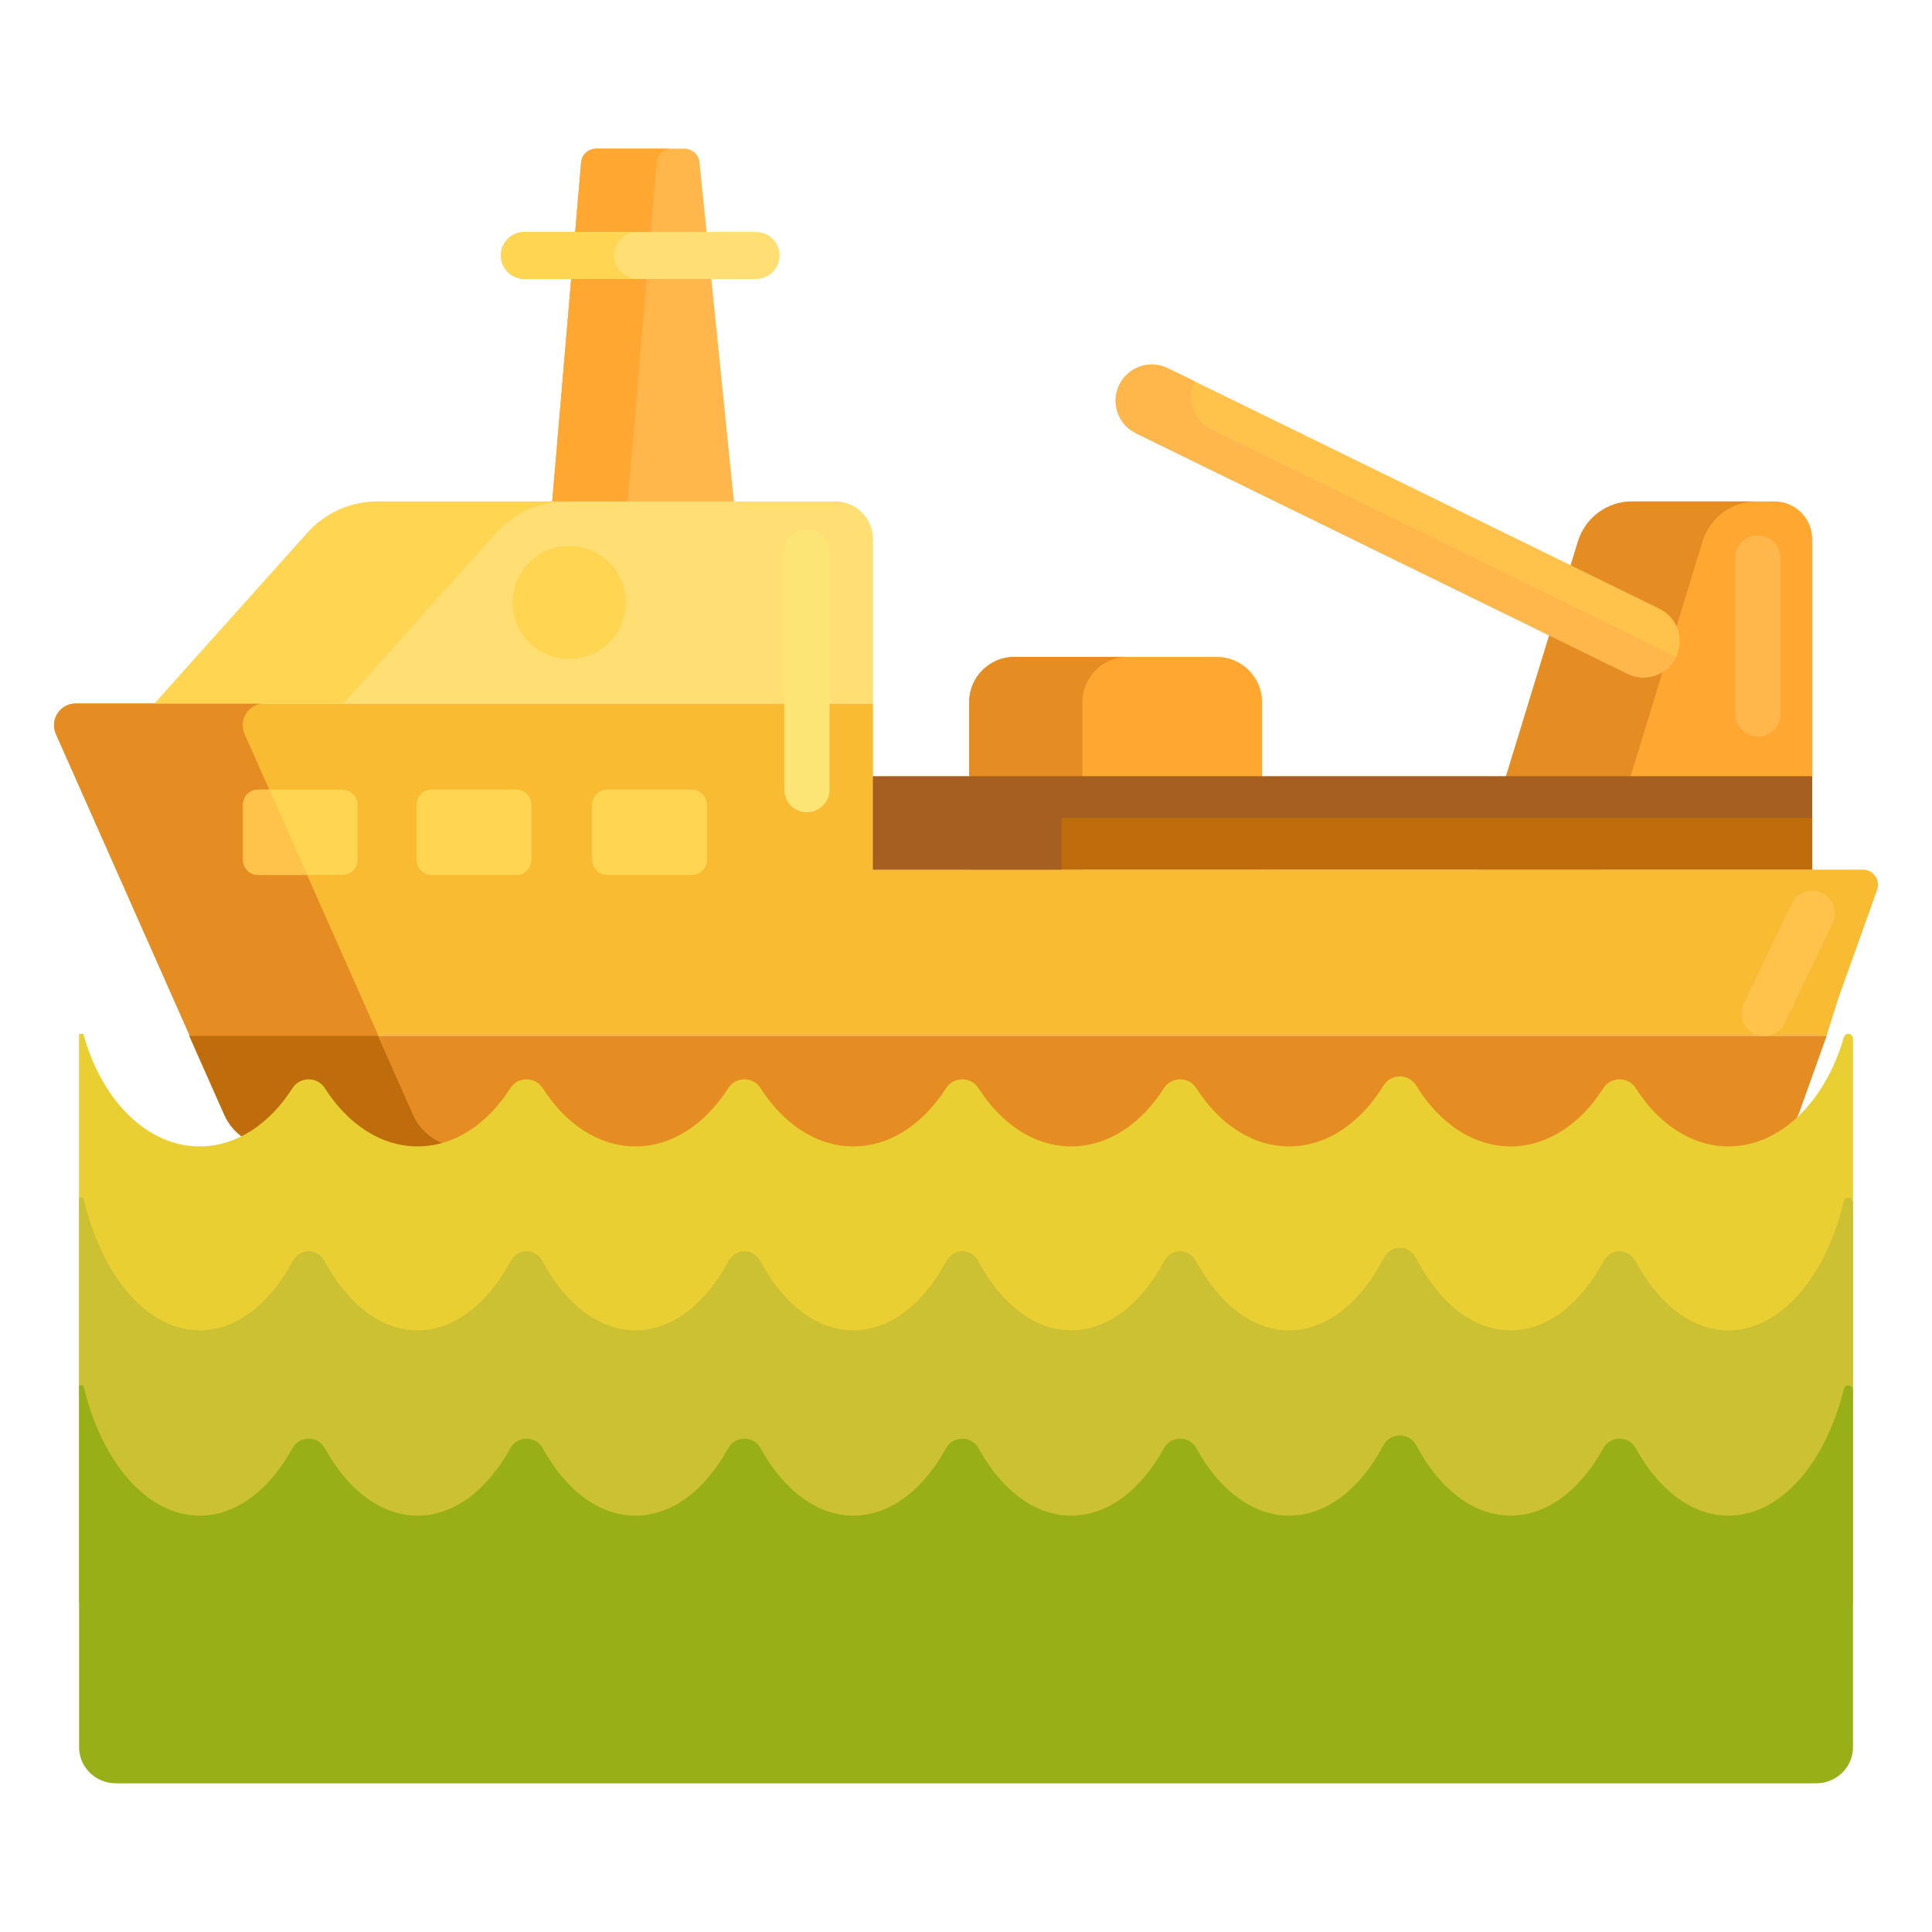 <?xml version="1.0" encoding="utf-8"?>
<!-- Generator: Adobe Illustrator 22.1.0, SVG Export Plug-In . SVG Version: 6.00 Build 0)  -->
<svg xmlns="http://www.w3.org/2000/svg" xmlns:xlink="http://www.w3.org/1999/xlink" version="1.1" id="Layer_1" x="0px" y="0px" viewBox="0 0 512 512" style="enable-background:new 0 0 512 512;" xml:space="preserve" width="512" height="512">
<style type="text/css">
	.st0{fill:#BF6C0D;}
	.st1{fill:#A56021;}
	.st2{fill:#8C4C17;}
	.st3{fill:#FFA730;}
	.st4{fill:#E58D23;}
	.st5{fill:#FFC34C;}
	.st6{fill:#FFDF74;}
	.st7{fill:#FFB74B;}
	.st8{fill:#FFD551;}
	.st9{fill:#F9BB32;}
	.st10{fill:#DB9C2E;}
	.st11{fill:#FCE575;}
	.st12{fill:#FFF4C1;}
	.st13{fill:#EACF32;}
	.st14{fill:#CCC033;}
	.st15{fill:#99AF17;}
	.st16{fill:#FF624B;}
	.st17{fill:#FF4B34;}
</style>
<g>
	<g>
		<g>
			<path class="st3" d="M391.525,230.463l88.72,0v-87.579c0-5.523-4.477-10-10-10h-37.718c-6.591,0-12.41,4.302-14.341,10.604     L391.525,230.463z"/>
		</g>
	</g>
	<g>
		<g>
			<path class="st4" d="M465.527,132.884h-33c-6.591,0-12.41,4.302-14.341,10.604l-26.661,86.975h33l26.661-86.975     C453.117,137.186,458.936,132.884,465.527,132.884z"/>
		</g>
	</g>
	<g>
		<g>
			<path class="st3" d="M334.456,230.463h-77.62v-44.375c0-6.627,5.373-12,12-12h53.62c6.627,0,12,5.373,12,12V230.463z"/>
		</g>
	</g>
	<g>
		<g>
			<path class="st4" d="M298.837,174.088h-30c-6.627,0-12,5.373-12,12v44.375h30v-44.375     C286.837,179.461,292.209,174.088,298.837,174.088z"/>
		</g>
	</g>
	<g>
		<path class="st7" d="M142.629,176.433l11.367-133.372c0.176-2.07,1.908-3.66,3.986-3.66h23.404c2.053,0,3.772,1.554,3.98,3.596    l13.542,133.436H142.629L142.629,176.433z"/>
	</g>
	<g>
		<g>
			<path class="st3" d="M177.982,39.401h-20c-2.077,0-3.809,1.59-3.986,3.66l-11.367,133.371h17.772h2.228l11.367-133.371     C174.173,40.991,175.905,39.401,177.982,39.401z"/>
		</g>
	</g>
	<g>
		<g>
			<path class="st6" d="M200.347,73.93h-61.384c-3.443,0-6.234-2.791-6.234-6.234v0c0-3.443,2.791-6.234,6.234-6.234h61.384     c3.443,0,6.234,2.791,6.234,6.234v0C206.581,71.139,203.79,73.93,200.347,73.93z"/>
		</g>
	</g>
	<g>
		<g>
			<path class="st4" d="M340.223,274.493H194.026H50.156l9.288,20.94c2.307,5.201,7.462,8.553,13.151,8.553h143.87h30.369h23.019     h49.709h71.141h23.019h49.709c6.272,0,11.822-4.063,13.715-10.043l0.046-0.145l6.898-19.305H340.223z"/>
		</g>
	</g>
	<g>
		<g>
			<path class="st9" d="M256.837,230.463H231.35v-44.03h-45.079h-24.388h-49.67H74.532H20.077c-4.163,0-6.948,4.283-5.26,8.088     l35.474,79.972h143.87h62.746h83.263h60.607h83.263l3.227-10.188l10.182-28.496c0.931-2.605-1-5.346-3.767-5.346L256.837,230.463     z"/>
		</g>
	</g>
	<g>
		<g>
			<path class="st6" d="M129.681,132.884h-12.69h-16.902c-7.109,0-13.881,3.026-18.623,8.322l-40.504,45.227h88.72H231.35v-43.549     c0-5.523-4.477-10-10-10H129.681z"/>
		</g>
	</g>
	<g>
		<g>
			<path class="st5" d="M431.337,178.552l-130.312-63.747c-4.758-2.328-6.729-8.072-4.401-12.83v0     c2.328-4.758,8.072-6.729,12.83-4.401l130.312,63.747c4.758,2.328,6.729,8.072,4.401,12.83v0     C441.84,178.909,436.096,180.88,431.337,178.552z"/>
		</g>
	</g>
	<g>
		<g>
			<rect x="231.35" y="205.74" class="st0" width="248.895" height="24.723"/>
		</g>
	</g>
	<g>
		<g>
			<path class="st4" d="M70.077,186.433h-50c-4.163,0-6.948,4.283-5.26,8.088l35.474,79.972h50l-35.474-79.972     C63.129,190.716,65.914,186.433,70.077,186.433z"/>
		</g>
	</g>
	<g>
		<g>
			<path class="st0" d="M109.444,295.433l-9.288-20.94h-50l9.288,20.94c2.307,5.201,7.462,8.553,13.151,8.553h50     C116.907,303.986,111.752,300.633,109.444,295.433z"/>
		</g>
	</g>
	<g>
		<g>
			<path class="st8" d="M150.089,132.884h-20.408h-12.69h-16.902c-7.108,0-13.881,3.026-18.623,8.322l-40.504,45.227h50     l40.504-45.227C136.208,135.91,142.981,132.884,150.089,132.884z"/>
		</g>
	</g>
	<g>
		<g>
			<path class="st8" d="M162.728,67.696c0-3.443,2.792-6.234,6.234-6.234h-30c-3.443,0-6.234,2.791-6.234,6.234     c0,3.443,2.791,6.234,6.234,6.234h30C165.519,73.93,162.728,71.139,162.728,67.696z"/>
		</g>
	</g>
	<g>
		<g>
			<path class="st7" d="M321.025,113.805c-4.729-2.313-6.7-8.001-4.438-12.742l-7.132-3.489c-4.758-2.328-10.503-0.357-12.831,4.401     l0,0c-2.328,4.758-0.357,10.503,4.401,12.83l130.312,63.747c4.758,2.328,10.503,0.357,12.831-4.401l0,0     c0.014-0.029,0.024-0.059,0.038-0.088L321.025,113.805z"/>
		</g>
	</g>
	<g>
		<g>
			<path class="st8" d="M90.745,231.865H68.409c-2.209,0-4-1.791-4-4v-14.603c0-2.209,1.791-4,4-4h22.336c2.209,0,4,1.791,4,4     v14.603C94.745,230.074,92.954,231.865,90.745,231.865z"/>
		</g>
	</g>
	<g>
		<g>
			<path class="st8" d="M136.778,231.865h-22.336c-2.209,0-4-1.791-4-4v-14.603c0-2.209,1.791-4,4-4h22.336c2.209,0,4,1.791,4,4     v14.603C140.778,230.074,138.987,231.865,136.778,231.865z"/>
		</g>
	</g>
	<g>
		<g>
			<path class="st8" d="M183.302,231.865h-22.336c-2.209,0-4-1.791-4-4v-14.603c0-2.209,1.791-4,4-4h22.336c2.209,0,4,1.791,4,4     v14.603C187.302,230.074,185.512,231.865,183.302,231.865z"/>
		</g>
	</g>
	<g>
		<g>
			<path class="st5" d="M64.409,213.261v14.604c0,2.209,1.791,4,4,4h12.972l-10.026-22.604h-2.946     C66.2,209.261,64.409,211.052,64.409,213.261z"/>
		</g>
	</g>
	<g>
		<g>
			<polygon class="st1" points="281.349,216.74 480.244,216.74 480.244,205.74 231.349,205.74 231.349,230.463 281.349,230.463         "/>
		</g>
	</g>
	<g>
		<g>
			<path class="st8" d="M136.778,231.865h-22.336c-2.209,0-4-1.791-4-4v-14.603c0-2.209,1.791-4,4-4h22.336c2.209,0,4,1.791,4,4     v14.603C140.778,230.074,138.987,231.865,136.778,231.865z"/>
		</g>
	</g>
	<g>
		<g>
			<path class="st8" d="M183.302,231.865h-22.336c-2.209,0-4-1.791-4-4v-14.603c0-2.209,1.791-4,4-4h22.336c2.209,0,4,1.791,4,4     v14.603C187.302,230.074,185.512,231.865,183.302,231.865z"/>
		</g>
	</g>
	<g>
		<g>
			<path class="st11" d="M213.837,215.262c-3.313,0-6-2.687-6-6v-63.011c0-3.313,2.687-6,6-6s6,2.687,6,6v63.011     C219.837,212.575,217.15,215.262,213.837,215.262z"/>
		</g>
	</g>
	<g>
		<g>
			<path class="st7" d="M465.837,195.213c-3.313,0-6-2.687-6-6v-41.356c0-3.313,2.687-6,6-6s6,2.687,6,6v41.356     C471.837,192.526,469.15,195.213,465.837,195.213z"/>
		</g>
	</g>
	<g>
		<g>
			<path class="st5" d="M467.511,274.573c-0.871,0-1.754-0.189-2.591-0.592c-2.988-1.434-4.248-5.018-2.813-8.005l12.729-26.525     c1.434-2.988,5.017-4.25,8.005-2.813c2.988,1.434,4.248,5.018,2.813,8.005l-12.729,26.525     C471.893,273.318,469.747,274.573,467.511,274.573z"/>
		</g>
	</g>
	<g>
		<g>
			<circle class="st8" cx="150.845" cy="159.658" r="15"/>
		</g>
	</g>
	<g>
		<g>
			<g>
				<path class="st13" d="M489.819,273.994c-0.549,0-1.026,0.368-1.178,0.896c-4.898,16.957-16.739,28.92-30.577,28.92      c-9.771,0-18.546-5.965-24.586-15.439c-1.983-3.11-6.587-3.11-8.569,0c-6.039,9.474-14.815,15.439-24.585,15.439      c-10.006,0-18.966-6.256-25.013-16.13c-1.97-3.217-6.706-3.217-8.676,0c-6.048,9.874-15.008,16.13-25.013,16.13      c-9.77,0-18.546-5.965-24.586-15.439c-1.983-3.11-6.587-3.11-8.569,0c-6.039,9.474-14.815,15.439-24.585,15.439      c-9.771,0-18.546-5.965-24.586-15.439c-1.983-3.11-6.587-3.11-8.569,0c-6.039,9.474-14.815,15.439-24.585,15.439      c-9.771,0-18.546-5.965-24.586-15.439c-1.983-3.11-6.587-3.11-8.569,0c-6.039,9.474-14.815,15.439-24.586,15.439      c-9.77,0-18.546-5.965-24.586-15.439c-1.982-3.11-6.587-3.11-8.569,0c-6.039,9.474-14.815,15.439-24.585,15.439      c-9.771,0-18.546-5.965-24.586-15.439c-1.982-3.11-6.587-3.11-8.569,0c-6.039,9.474-14.815,15.439-24.586,15.439      c-14.08,0-26.094-12.387-30.828-29.816h-1.145v49.413v15.051v32.03h470.105v-32.03v-15.051v-48.179      C491.053,274.547,490.5,273.994,489.819,273.994z"/>
			</g>
		</g>
		<g>
			<g>
				<path class="st14" d="M489.819,317.36c-0.549,0-1.026,0.434-1.178,1.057c-4.898,20.011-16.739,34.13-30.577,34.13      c-9.771,0-18.546-7.039-24.586-18.22c-1.983-3.671-6.587-3.671-8.569,0c-6.039,11.181-14.815,18.22-24.585,18.22      c-10.006,0-18.966-7.382-25.013-19.035c-1.97-3.797-6.706-3.797-8.676,0c-6.048,11.653-15.008,19.035-25.013,19.035      c-9.77,0-18.546-7.039-24.586-18.22c-1.983-3.671-6.587-3.671-8.569,0c-6.039,11.181-14.815,18.22-24.585,18.22      c-9.771,0-18.546-7.039-24.586-18.22c-1.983-3.671-6.587-3.671-8.569,0c-6.039,11.181-14.815,18.22-24.585,18.22      c-9.771,0-18.546-7.039-24.586-18.22c-1.983-3.671-6.587-3.671-8.569,0c-6.039,11.181-14.815,18.22-24.586,18.22      c-9.77,0-18.546-7.039-24.586-18.22c-1.982-3.671-6.587-3.671-8.569,0c-6.039,11.181-14.815,18.22-24.585,18.22      c-9.771,0-18.546-7.039-24.586-18.22c-1.982-3.671-6.587-3.671-8.569,0c-6.039,11.181-14.815,18.22-24.586,18.22      c-14.08,0-26.094-14.617-30.828-35.186h-1.145v58.447v17.629v31.419h470.105v-31.419v-17.629v-56.991      C491.053,318.012,490.5,317.36,489.819,317.36z"/>
			</g>
		</g>
		<g>
			<g>
				<path class="st15" d="M489.819,367.146c-0.549,0-1.026,0.426-1.178,1.037c-4.898,19.631-16.739,33.481-30.577,33.481      c-9.771,0-18.546-6.905-24.585-17.874c-1.857-3.373-6.712-3.373-8.569,0c-6.039,10.968-14.815,17.874-24.585,17.874      c-10.005,0-18.965-7.242-25.013-18.673c-1.811-3.424-6.866-3.424-8.677,0c-6.048,11.431-15.008,18.673-25.013,18.673      c-9.77,0-18.546-6.905-24.585-17.874c-1.857-3.373-6.712-3.373-8.569,0c-6.039,10.968-14.815,17.874-24.585,17.874      c-9.771,0-18.546-6.905-24.586-17.874c-1.857-3.373-6.712-3.373-8.569,0c-6.039,10.968-14.815,17.874-24.585,17.874      c-9.771,0-18.546-6.905-24.586-17.874c-1.857-3.373-6.712-3.373-8.569,0c-6.039,10.968-14.815,17.874-24.585,17.874      c-9.77,0-18.546-6.905-24.585-17.874c-1.857-3.373-6.712-3.373-8.569,0c-6.039,10.968-14.815,17.874-24.585,17.874      c-9.771,0-18.546-6.905-24.585-17.874c-1.857-3.373-6.712-3.373-8.569,0c-6.039,10.968-14.815,17.874-24.585,17.874      c-14.08,0-26.094-14.34-30.828-34.518h-1.145v57.337v17.295v21.246c0,5.289,4.371,9.576,9.762,9.576h450.582      c5.391,0,9.762-4.287,9.762-9.576v-21.246v-17.295v-55.908C491.053,367.785,490.5,367.146,489.819,367.146z"/>
			</g>
		</g>
	</g>
</g>
</svg>
